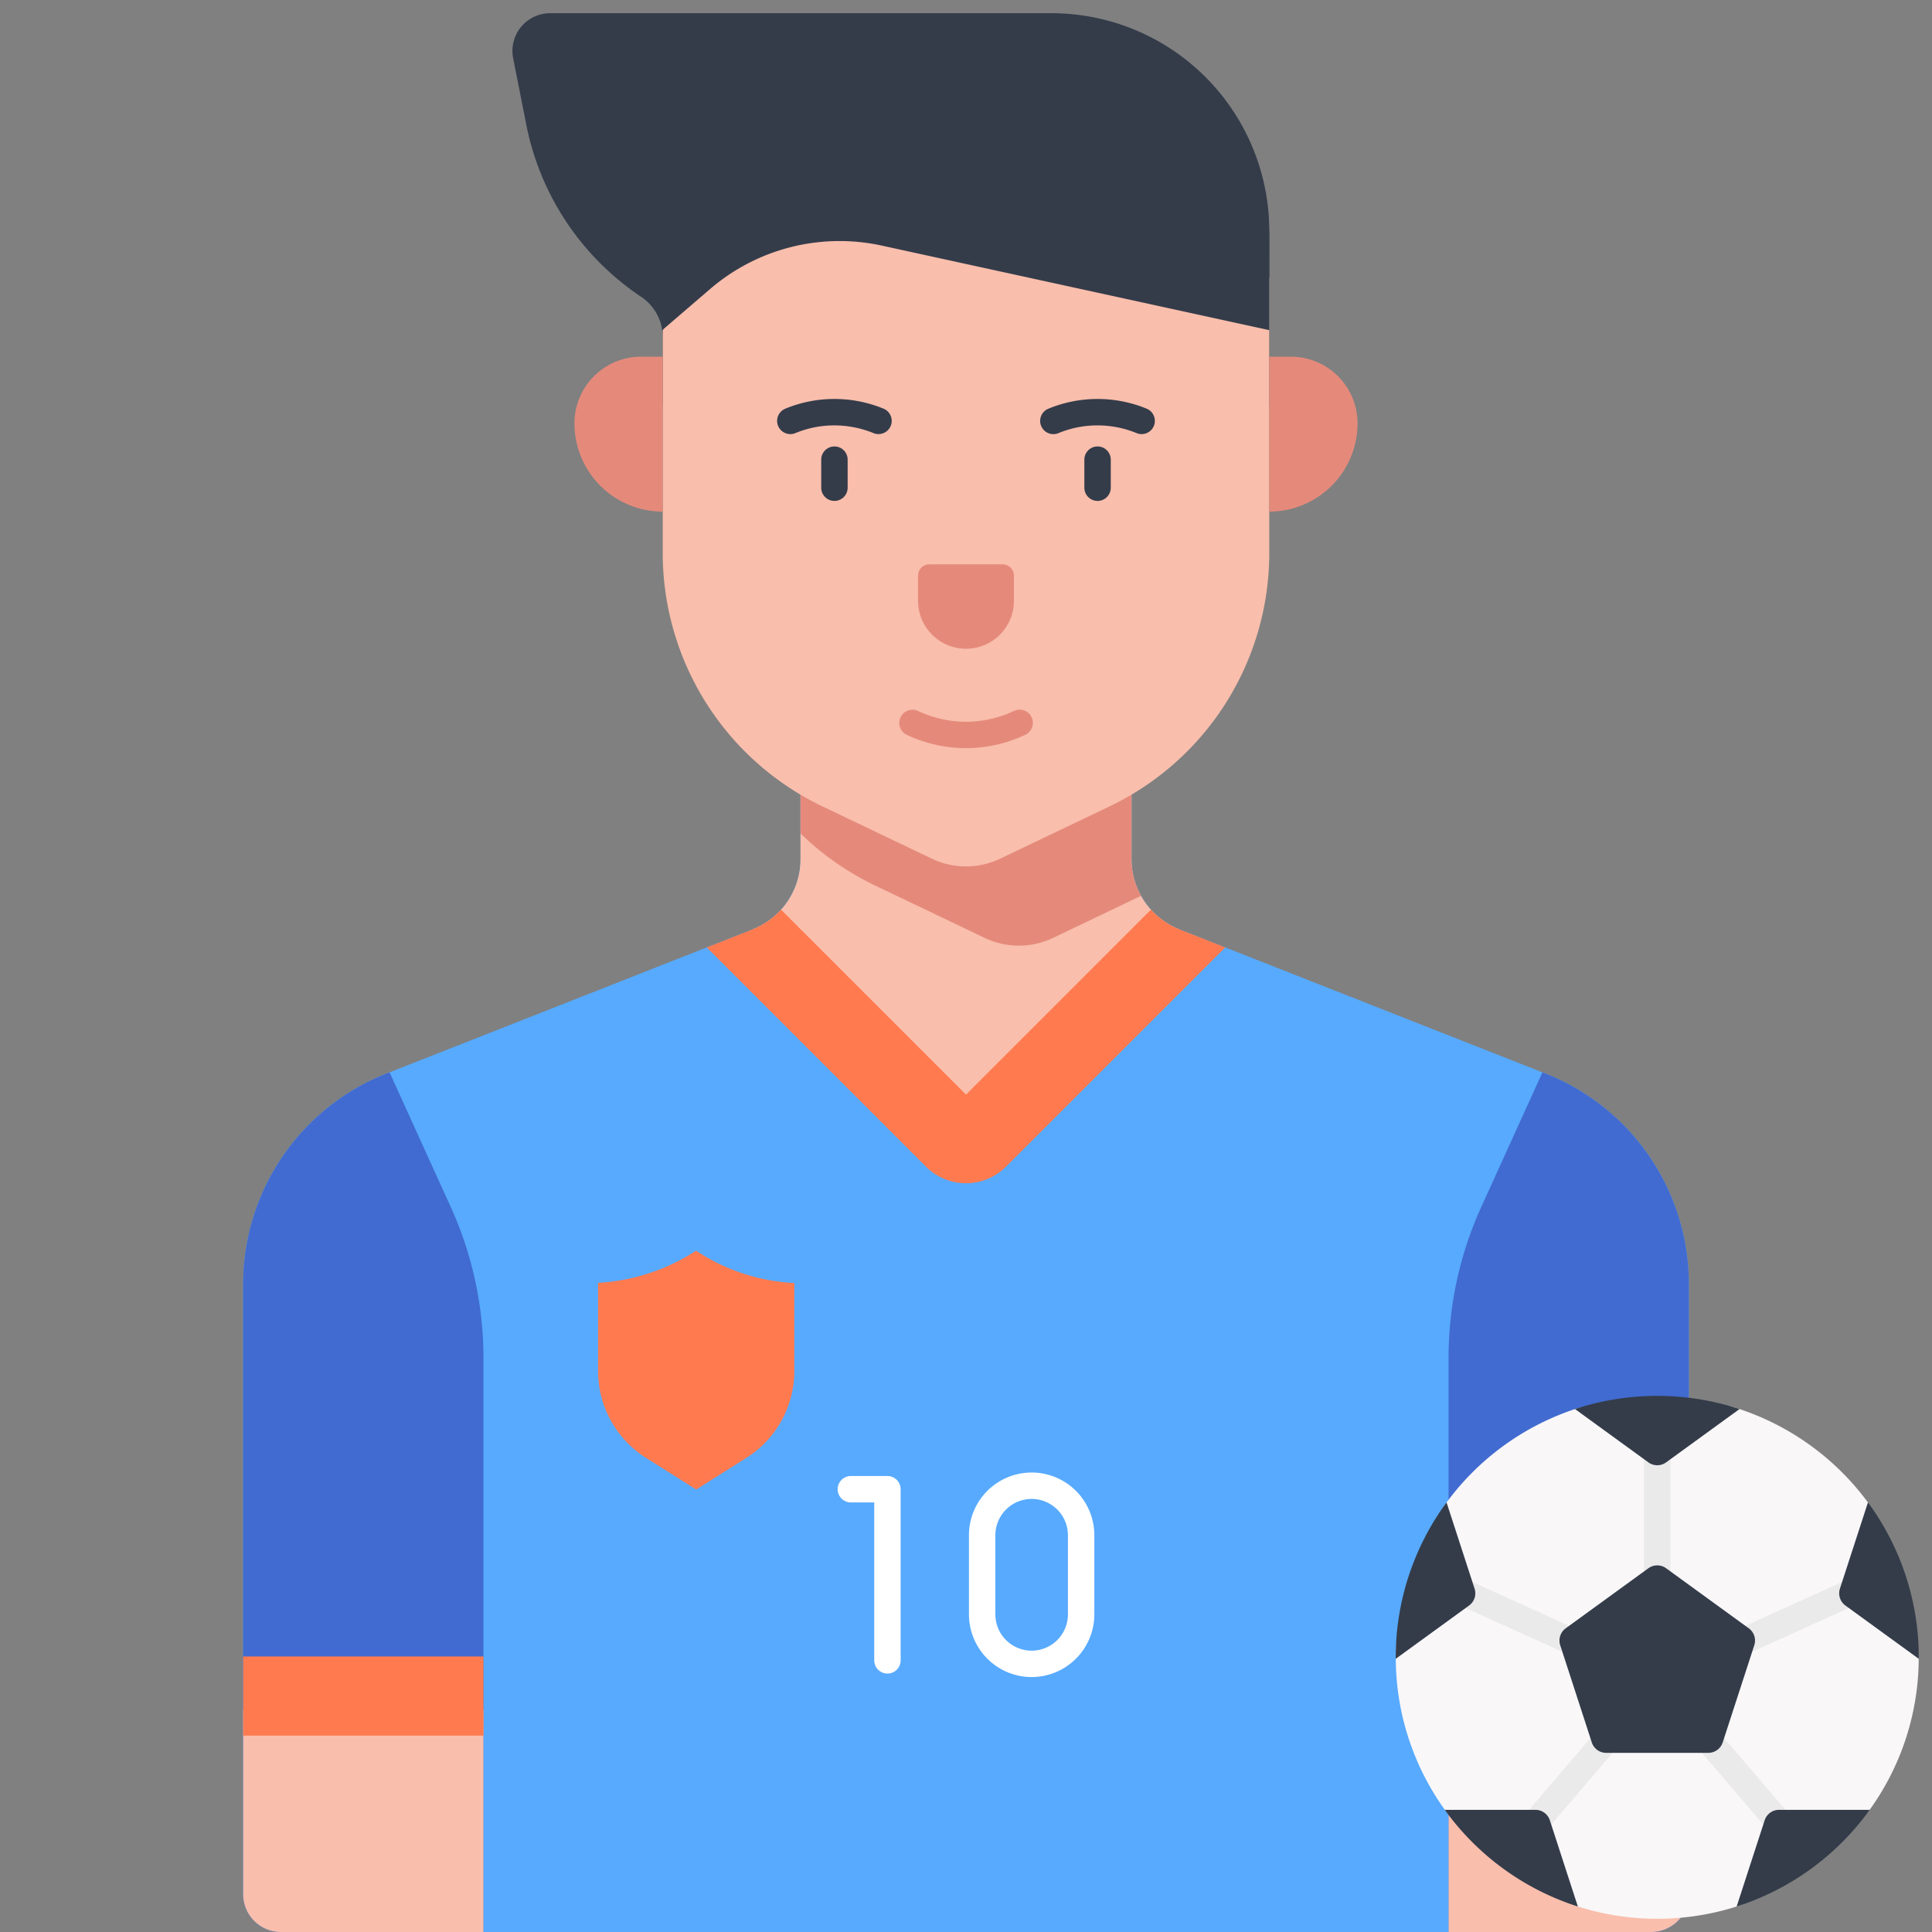 <svg xmlns="http://www.w3.org/2000/svg" data-name="Layer 1" viewBox="0 0 512 512" id="football-player"><rect x="0" y="0" width="512" height="512" fill="#808080" stroke="none"/><path fill="#343c4a" d="M175.628 107.499V89.347a12.843 12.843 0 0 0-5.712-10.681 71.488 71.488 0 0 1-30.436-45.584l-3.49-17.642a10 10 0 0 1 9.81-11.941h132.83a57.743 57.743 0 0 1 57.742 57.743v46.257Z"></path><path fill="#57aafe" d="M447.56 501.999v-161.68a60 60 0 0 0-38.01-55.824l-97.019-38.217a20 20 0 0 1-12.67-18.608v-32.907H212.14v32.907a20 20 0 0 1-12.67 18.608l-97.019 38.217a60 60 0 0 0-38.01 55.825v161.679a10 10 0 0 0 10 10h363.12a10 10 0 0 0 10-10Z"></path><path fill="#f9beac" d="M312.531 246.278a20 20 0 0 1-12.67-18.608v-32.907H212.14v32.907a20 20 0 0 1-12.67 18.608l56.531 56Z"></path><path fill="#416bd0" d="M447.56 501.999v-161.68a60 60 0 0 0-38.01-55.824l-.79-.311-16.23 35.72a96.585 96.585 0 0 0-8.65 39.952V512h53.68a10 10 0 0 0 10-10zM119.47 319.904l-16.23-35.72-.79.31a60 60 0 0 0-38.01 55.826v161.679a10 10 0 0 0 10 10h53.68V359.856a96.587 96.587 0 0 0-8.65-39.952z"></path><path fill="#e58a7b" d="m279.063 248.552 23.334-11.153a19.961 19.961 0 0 1-2.536-9.73v-32.906H212.14v26.107a74.34 74.34 0 0 0 19.83 13.836l28.968 13.846a21.02 21.02 0 0 0 18.126 0Z"></path><path fill="#f9beac" d="M336.372 146.54a74.444 74.444 0 0 1-42.34 67.166l-28.969 13.846a21.017 21.017 0 0 1-18.126 0l-28.968-13.846a74.444 74.444 0 0 1-42.341-67.166V87.499l7-14 35.69-28 118.054 28Z"></path><path fill="#fff" d="M235.181 443.514a3.5 3.5 0 0 1-3.5-3.5v-41.853h-6.194a3.5 3.5 0 1 1 0-7h9.694a3.5 3.5 0 0 1 3.5 3.5v45.353a3.5 3.5 0 0 1-3.5 3.5zm38.216.925a16.634 16.634 0 0 1-16.615-16.614V406.85a16.615 16.615 0 1 1 33.23 0v20.974a16.634 16.634 0 0 1-16.615 16.614zm0-47.204a9.626 9.626 0 0 0-9.615 9.616v20.974a9.615 9.615 0 0 0 19.23 0V406.85a9.626 9.626 0 0 0-9.615-9.616z"></path><path fill="#ff7b4f" d="m324.707 251.075-12.176-4.797a19.963 19.963 0 0 1-7.513-5.213L256 290.083l-49.018-49.018a19.962 19.962 0 0 1-7.513 5.213l-12.176 4.797 58.1 58.1a15 15 0 0 0 21.214 0Z"></path><path fill="#f9beac" d="M64.44 452.984h63.68v59.015H74.44a10 10 0 0 1-10-10v-49.015ZM437.56 511.998h-53.68v-59.015h63.68v49.015a10 10 0 0 1-10 10Z"></path><path fill="#ff7b4f" d="M64.44 438.984h63.68v20.968H64.44zM171.469 386.517a27.21 27.21 0 0 1-12.969-22.993V339.97a53.301 53.301 0 0 0 14.58-2.914 52.344 52.344 0 0 0 11.39-5.623 50.759 50.759 0 0 0 11.643 5.79 51.753 51.753 0 0 0 14.387 2.79v23.51a27.211 27.211 0 0 1-12.969 22.994l-13.031 8.228Z"></path><path fill="#343c4a" d="m175.49 87.499 12.704-10.914a52.619 52.619 0 0 1 45.508-11.495L336.37 87.5l.002-26.257-82.226-31.525-78.518 18.87Z"></path><path fill="#e58a7b" d="M256.001 198.267a36.92 36.92 0 0 1-15.72-3.538 3.5 3.5 0 0 1 2.998-6.325 29.695 29.695 0 0 0 25.442 0 3.5 3.5 0 1 1 2.997 6.326 36.955 36.955 0 0 1-15.606 3.537zm12.703-45.716v6.672a12.701 12.701 0 0 1-12.7 12.701h-.007a12.701 12.701 0 0 1-12.701-12.7v-6.673a3 3 0 0 1 3-3h19.408a3 3 0 0 1 3 3z"></path><path fill="#343c4a" d="M302.545 115.04a3.49 3.49 0 0 1-1.326-.262 27.436 27.436 0 0 0-11.043-2.038 27.147 27.147 0 0 0-9.661 2.037 3.5 3.5 0 1 1-2.659-6.475 34.205 34.205 0 0 1 26.018 0 3.5 3.5 0 0 1-1.33 6.739zm-11.679 17.708a3.5 3.5 0 0 1-3.5-3.5v-7.434a3.5 3.5 0 1 1 7 0v7.434a3.5 3.5 0 0 1-3.5 3.5zm-81.41-17.707a3.5 3.5 0 0 1-1.331-6.74 34.205 34.205 0 0 1 26.017 0 3.5 3.5 0 0 1-2.655 6.477 27.525 27.525 0 0 0-11.043-2.038 27.14 27.14 0 0 0-9.661 2.037 3.486 3.486 0 0 1-1.328.264zm11.678 17.707a3.5 3.5 0 0 1-3.5-3.5v-7.434a3.5 3.5 0 0 1 7 0v7.434a3.5 3.5 0 0 1-3.5 3.5z"></path><path fill="#f9f7f8" d="M508.48 439.208a68.976 68.976 0 0 1-12.996 40.408c-3.424 4.762-7.438 2.072-11.934 5.823-6.795 5.67-14.692 17.062-23.324 19.809a69.687 69.687 0 0 1-42.075 0c-7.044-2.243-13.6-12.58-19.467-16.815-6.077-4.385-11.415-2.732-15.79-8.817a68.976 68.976 0 0 1-12.996-40.408c0-7.225 1.106-7.192 3.158-13.741 2.3-7.342 5.79-21.159 10.243-27.224a69.442 69.442 0 0 1 34.093-24.827c6.854-2.27 14.182 3.502 21.797 3.502 7.175 0 14.096-5.91 20.605-3.885a69.414 69.414 0 0 1 34.92 24.718c4.323 5.78.764 12.258 3.125 19.234s10.64 14.45 10.64 22.223Z"></path><path fill="#eaeaea" d="M439.189 424.396a3.5 3.5 0 0 1-3.5-3.5v-37.44a3.5 3.5 0 0 1 7 0v37.44a3.5 3.5 0 0 1-3.5 3.5zm32.05 61.868a3.492 3.492 0 0 1-2.662-1.226l-20.302-23.742a3.5 3.5 0 0 1 5.32-4.549l20.302 23.742a3.5 3.5 0 0 1-2.659 5.775zm-64.47.433a3.5 3.5 0 0 1-2.659-5.775l20.208-23.632a3.5 3.5 0 1 1 5.32 4.548l-20.207 23.633a3.493 3.493 0 0 1-2.662 1.226zm54.32-47.827a3.5 3.5 0 0 1-1.446-6.69l32.65-14.784a3.5 3.5 0 0 1 2.888 6.377l-32.65 14.785a3.49 3.49 0 0 1-1.443.312zm-43.7.045a3.492 3.492 0 0 1-1.442-.313l-31.07-14.068a3.5 3.5 0 1 1 2.888-6.377l31.07 14.069a3.5 3.5 0 0 1-1.446 6.689z"></path><path fill="#343c4a" d="m436.838 415.604-21.913 15.92a4 4 0 0 0-1.453 4.473l8.37 25.76a4 4 0 0 0 3.804 2.764h27.086a4 4 0 0 0 3.804-2.764l8.37-25.76a4 4 0 0 0-1.453-4.472l-21.913-15.92a4 4 0 0 0-4.702 0zm24.149-42.19-19.447 14.128a4 4 0 0 1-4.702 0l-19.447-14.129a69.722 69.722 0 0 1 43.596 0zm-77.637 24.732 7.428 22.86a4 4 0 0 1-1.453 4.473l-19.447 14.129a69.39 69.39 0 0 1 13.472-41.462zm-.47 81.48h24.038a4 4 0 0 1 3.804 2.763l7.428 22.861a69.64 69.64 0 0 1-35.27-25.625zm77.347 25.624 7.429-22.86a4 4 0 0 1 3.804-2.765h24.037a69.634 69.634 0 0 1-35.27 25.625zm48.273-65.642-19.447-14.13a4 4 0 0 1-1.453-4.471l7.428-22.861a69.384 69.384 0 0 1 13.472 41.462z"></path><path fill="#e58a7b" d="M336.372 135.579v-41.05h5.73a17.66 17.66 0 0 1 17.66 17.66 23.39 23.39 0 0 1-23.39 23.39ZM175.628 135.579a23.39 23.39 0 0 1-23.39-23.39 17.66 17.66 0 0 1 17.66-17.66h5.73v41.05Z"></path></svg>